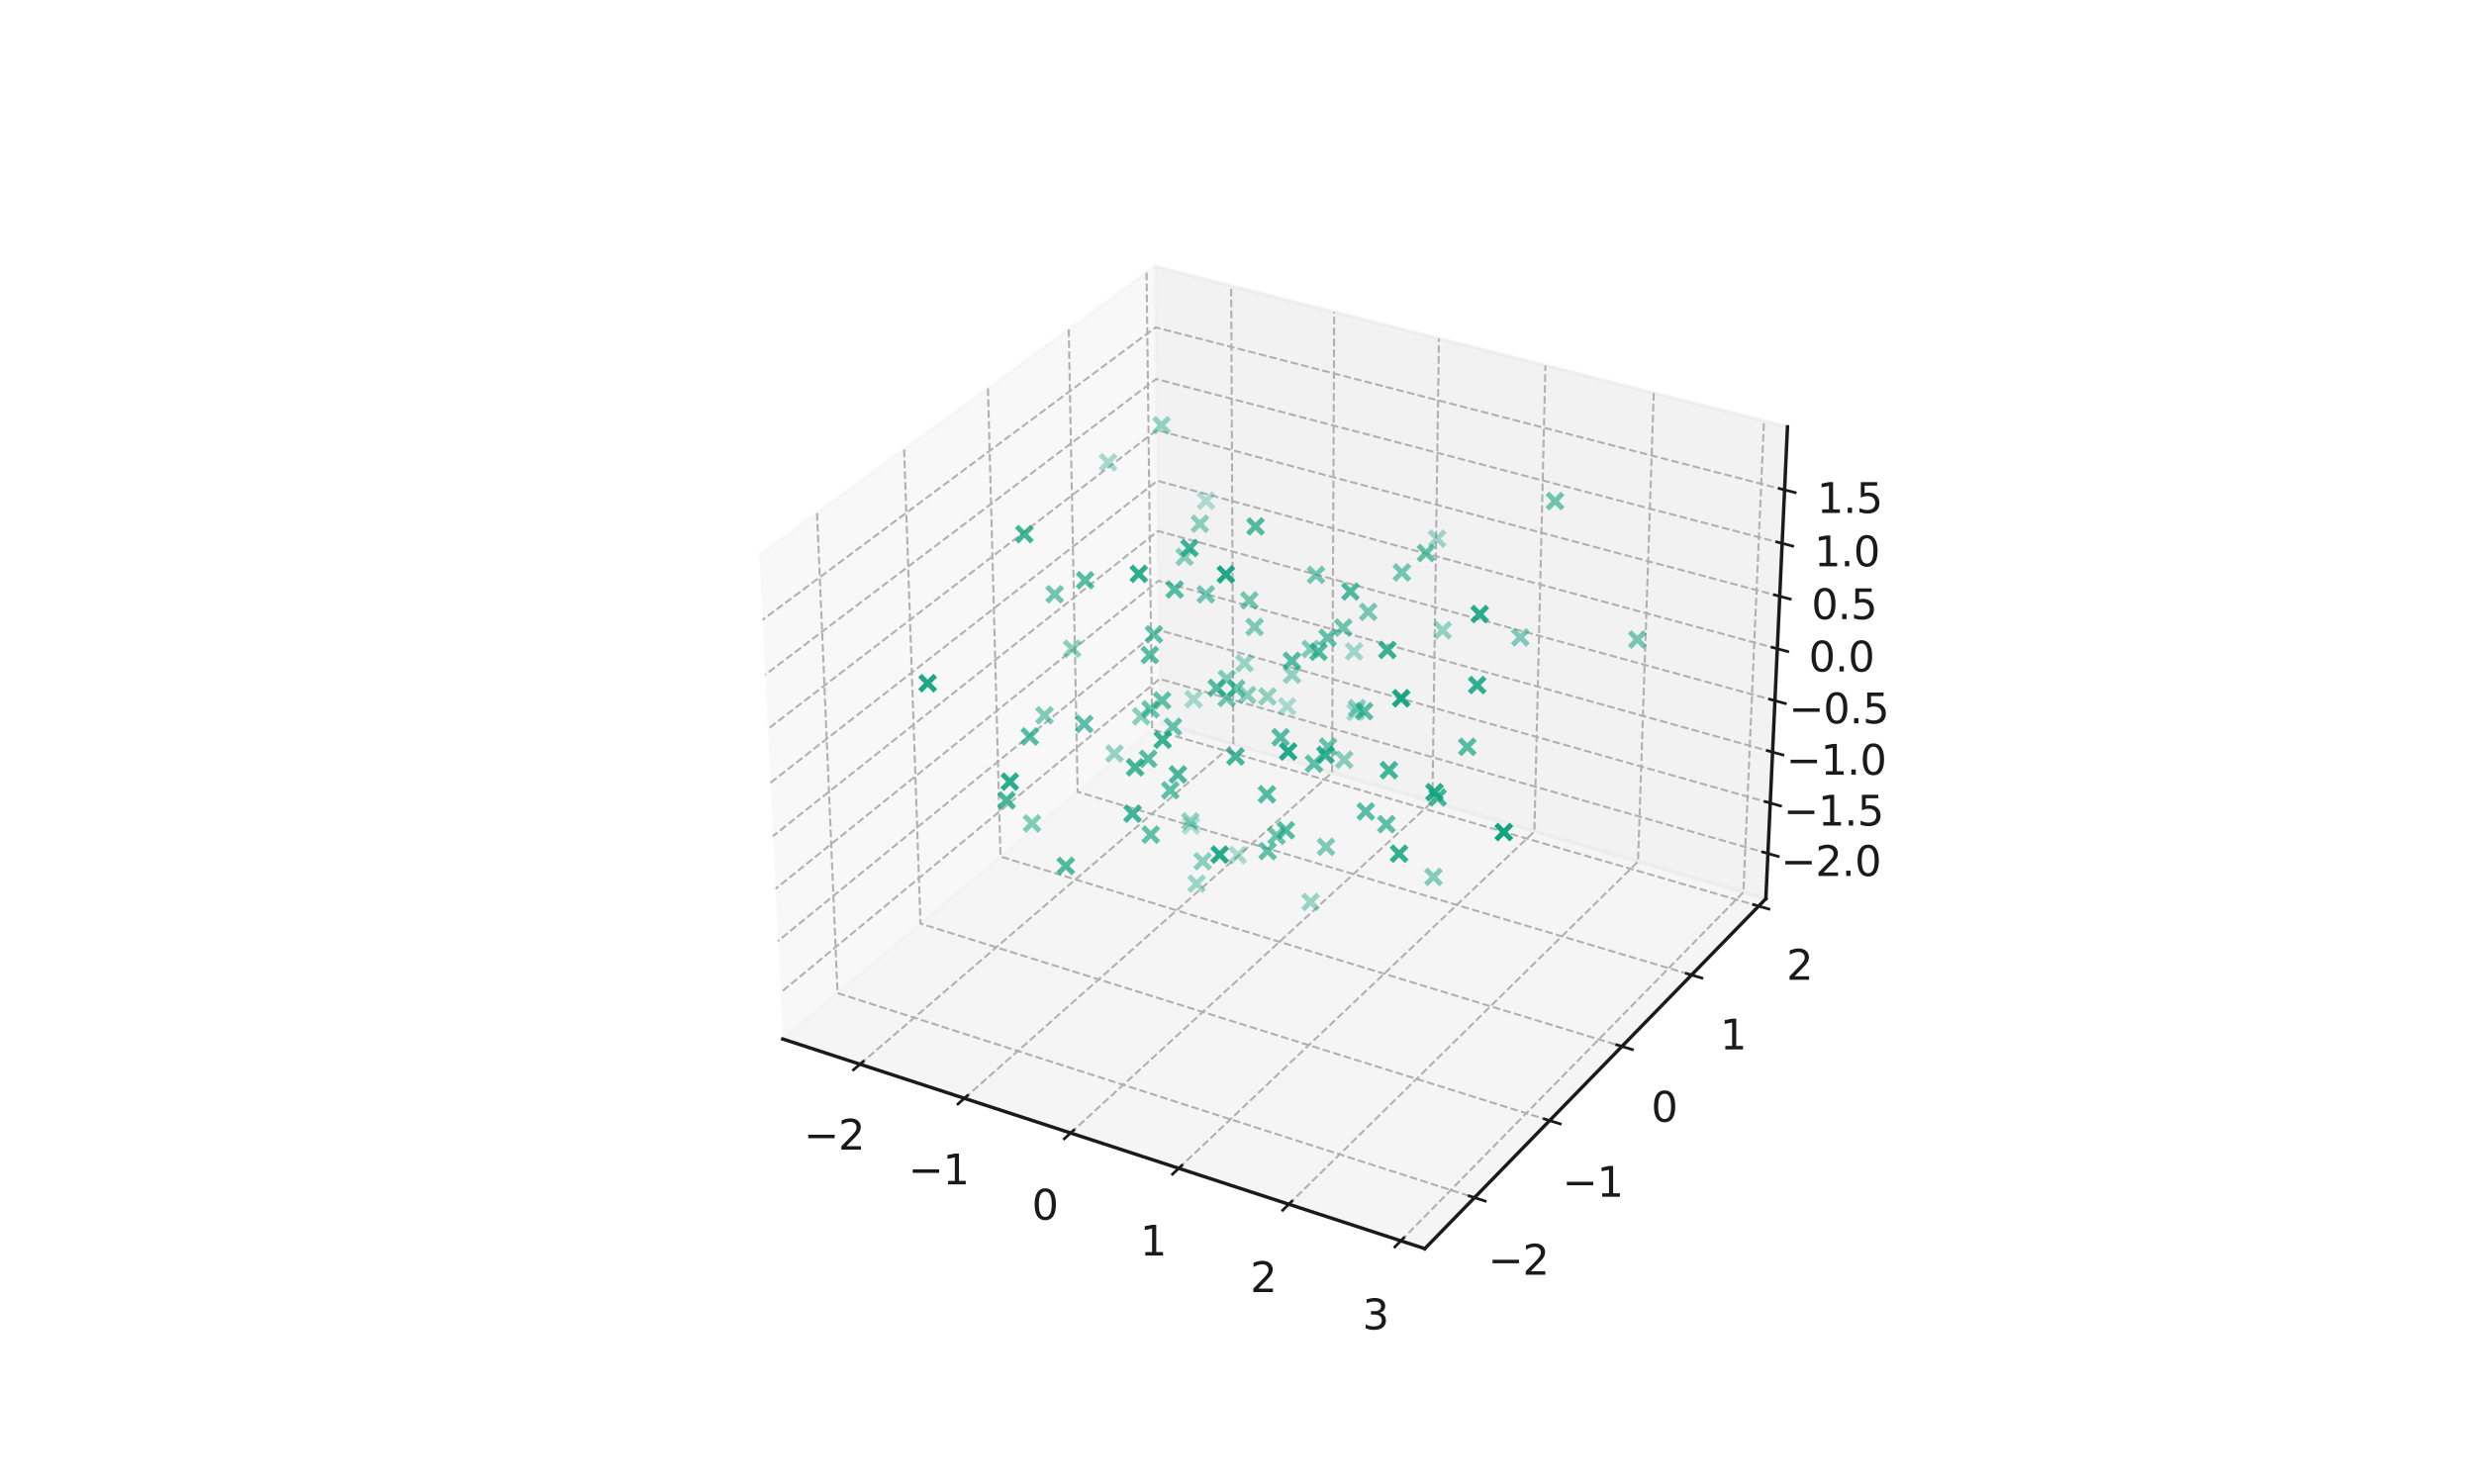 <?xml version="1.0" encoding="utf-8" standalone="no"?>
<!DOCTYPE svg PUBLIC "-//W3C//DTD SVG 1.1//EN"
  "http://www.w3.org/Graphics/SVG/1.1/DTD/svg11.dtd">
<svg height="432pt" version="1.1" viewBox="0 0 720 432" width="720pt" xmlns="http://www.w3.org/2000/svg" xmlns:xlink="http://www.w3.org/1999/xlink">
 <defs>
  <style type="text/css">*{stroke-linecap:butt;stroke-linejoin:round;}</style>
 </defs>
 <g id="figure_1">
  <g id="patch_1">
   <path d="M 0 432 
L 720 432 
L 720 0 
L 0 0 
z
" style="fill:#ffffff;"/>
  </g>
  <g id="patch_2">
   <path d="M 202.68 384.48 
L 535.32 384.48 
L 535.32 51.84 
L 202.68 51.84 
z
" style="fill:#ffffff;"/>
  </g>
  <g id="pane3d_1">
   <g id="patch_3">
    <path d="M 227.797 302.462 
L 337.645 210.384 
L 336.118 77.592 
L 221.013 161.591 
" style="fill:#f2f2f2;opacity:0.5;stroke:#f2f2f2;stroke-linejoin:miter;"/>
   </g>
  </g>
  <g id="pane3d_2">
   <g id="patch_4">
    <path d="M 337.645 210.384 
L 513.913 261.618 
L 520.203 124.253 
L 336.118 77.592 
" style="fill:#e6e6e6;opacity:0.5;stroke:#e6e6e6;stroke-linejoin:miter;"/>
   </g>
  </g>
  <g id="pane3d_3">
   <g id="patch_5">
    <path d="M 227.797 302.462 
L 414.649 363.488 
L 513.913 261.618 
L 337.645 210.384 
" style="fill:#ececec;opacity:0.5;stroke:#ececec;stroke-linejoin:miter;"/>
   </g>
  </g>
  <g id="axis3d_1">
   <g id="line2d_1">
    <path d="M 227.797 302.462 
L 414.649 363.488 
" style="fill:none;stroke:#1a1a1a;stroke-linecap:square;"/>
   </g>
   <g id="Line3DCollection_1">
    <path d="M 250.276 309.804 
L 358.934 216.572 
L 358.31 83.217 
" style="fill:none;stroke:#b0b0b0;stroke-dasharray:2.22,0.96;stroke-dashoffset:0;stroke-width:0.6;"/>
    <path d="M 280.657 319.726 
L 387.669 224.924 
L 388.282 90.814 
" style="fill:none;stroke:#b0b0b0;stroke-dasharray:2.22,0.96;stroke-dashoffset:0;stroke-width:0.6;"/>
    <path d="M 311.574 329.823 
L 416.869 233.412 
L 418.76 98.54 
" style="fill:none;stroke:#b0b0b0;stroke-dasharray:2.22,0.96;stroke-dashoffset:0;stroke-width:0.6;"/>
    <path d="M 343.041 340.101 
L 446.545 242.037 
L 449.756 106.396 
" style="fill:none;stroke:#b0b0b0;stroke-dasharray:2.22,0.96;stroke-dashoffset:0;stroke-width:0.6;"/>
    <path d="M 375.074 350.562 
L 476.71 250.805 
L 481.285 114.388 
" style="fill:none;stroke:#b0b0b0;stroke-dasharray:2.22,0.96;stroke-dashoffset:0;stroke-width:0.6;"/>
    <path d="M 407.688 361.214 
L 507.374 259.718 
L 513.36 122.518 
" style="fill:none;stroke:#b0b0b0;stroke-dasharray:2.22,0.96;stroke-dashoffset:0;stroke-width:0.6;"/>
   </g>
   <g id="xtick_1">
    <g id="line2d_2">
     <path clip-path="url(#p71866a7a34)" d="M 373.495 213.665 
" style="fill:none;stroke:#b0b0b0;stroke-dasharray:2.22,0.96;stroke-dashoffset:0;stroke-opacity:0.7;stroke-width:0.6;"/>
    </g>
    <g id="line2d_3">
     <path d="M 251.223 308.991 
L 248.38 311.431 
" style="fill:none;stroke:#1a1a1a;stroke-linecap:square;stroke-width:0.8;"/>
    </g>
    <g id="text_1">
     <!-- −2 -->
     <g style="fill:#1a1a1a;" transform="translate(233.917 334.682)scale(0.12 -0.12)">
      <defs>
       <path d="M 678 2272 
L 4684 2272 
L 4684 1741 
L 678 1741 
L 678 2272 
z
" id="DejaVuSans-2212" transform="scale(0.016)"/>
       <path d="M 1228 531 
L 3431 531 
L 3431 0 
L 469 0 
L 469 531 
Q 828 903 1448 1529 
Q 2069 2156 2228 2338 
Q 2531 2678 2651 2914 
Q 2772 3150 2772 3378 
Q 2772 3750 2511 3984 
Q 2250 4219 1831 4219 
Q 1534 4219 1204 4116 
Q 875 4013 500 3803 
L 500 4441 
Q 881 4594 1212 4672 
Q 1544 4750 1819 4750 
Q 2544 4750 2975 4387 
Q 3406 4025 3406 3419 
Q 3406 3131 3298 2873 
Q 3191 2616 2906 2266 
Q 2828 2175 2409 1742 
Q 1991 1309 1228 531 
z
" id="DejaVuSans-32" transform="scale(0.016)"/>
      </defs>
      <use xlink:href="#DejaVuSans-2212"/>
      <use x="83.789" xlink:href="#DejaVuSans-32"/>
     </g>
    </g>
   </g>
   <g id="xtick_2">
    <g id="line2d_4">
     <path clip-path="url(#p71866a7a34)" d="M 373.495 213.665 
" style="fill:none;stroke:#b0b0b0;stroke-dasharray:2.22,0.96;stroke-dashoffset:0;stroke-opacity:0.7;stroke-width:0.6;"/>
    </g>
    <g id="line2d_5">
     <path d="M 281.59 318.9 
L 278.787 321.382 
" style="fill:none;stroke:#1a1a1a;stroke-linecap:square;stroke-width:0.8;"/>
    </g>
    <g id="text_2">
     <!-- −1 -->
     <g style="fill:#1a1a1a;" transform="translate(264.323 344.773)scale(0.12 -0.12)">
      <defs>
       <path d="M 794 531 
L 1825 531 
L 1825 4091 
L 703 3866 
L 703 4441 
L 1819 4666 
L 2450 4666 
L 2450 531 
L 3481 531 
L 3481 0 
L 794 0 
L 794 531 
z
" id="DejaVuSans-31" transform="scale(0.016)"/>
      </defs>
      <use xlink:href="#DejaVuSans-2212"/>
      <use x="83.789" xlink:href="#DejaVuSans-31"/>
     </g>
    </g>
   </g>
   <g id="xtick_3">
    <g id="line2d_6">
     <path clip-path="url(#p71866a7a34)" d="M 373.495 213.665 
" style="fill:none;stroke:#b0b0b0;stroke-dasharray:2.22,0.96;stroke-dashoffset:0;stroke-opacity:0.7;stroke-width:0.6;"/>
    </g>
    <g id="line2d_7">
     <path d="M 312.492 328.982 
L 309.733 331.509 
" style="fill:none;stroke:#1a1a1a;stroke-linecap:square;stroke-width:0.8;"/>
    </g>
    <g id="text_3">
     <!-- 0 -->
     <g style="fill:#1a1a1a;" transform="translate(300.295 355.042)scale(0.12 -0.12)">
      <defs>
       <path d="M 2034 4250 
Q 1547 4250 1301 3770 
Q 1056 3291 1056 2328 
Q 1056 1369 1301 889 
Q 1547 409 2034 409 
Q 2525 409 2770 889 
Q 3016 1369 3016 2328 
Q 3016 3291 2770 3770 
Q 2525 4250 2034 4250 
z
M 2034 4750 
Q 2819 4750 3233 4129 
Q 3647 3509 3647 2328 
Q 3647 1150 3233 529 
Q 2819 -91 2034 -91 
Q 1250 -91 836 529 
Q 422 1150 422 2328 
Q 422 3509 836 4129 
Q 1250 4750 2034 4750 
z
" id="DejaVuSans-30" transform="scale(0.016)"/>
      </defs>
      <use xlink:href="#DejaVuSans-30"/>
     </g>
    </g>
   </g>
   <g id="xtick_4">
    <g id="line2d_8">
     <path clip-path="url(#p71866a7a34)" d="M 373.495 213.665 
" style="fill:none;stroke:#b0b0b0;stroke-dasharray:2.22,0.96;stroke-dashoffset:0;stroke-opacity:0.7;stroke-width:0.6;"/>
    </g>
    <g id="line2d_9">
     <path d="M 343.945 339.245 
L 341.23 341.816 
" style="fill:none;stroke:#1a1a1a;stroke-linecap:square;stroke-width:0.8;"/>
    </g>
    <g id="text_4">
     <!-- 1 -->
     <g style="fill:#1a1a1a;" transform="translate(331.792 365.494)scale(0.12 -0.12)">
      <use xlink:href="#DejaVuSans-31"/>
     </g>
    </g>
   </g>
   <g id="xtick_5">
    <g id="line2d_10">
     <path clip-path="url(#p71866a7a34)" d="M 373.495 213.665 
" style="fill:none;stroke:#b0b0b0;stroke-dasharray:2.22,0.96;stroke-dashoffset:0;stroke-opacity:0.7;stroke-width:0.6;"/>
    </g>
    <g id="line2d_11">
     <path d="M 375.962 349.691 
L 373.294 352.309 
" style="fill:none;stroke:#1a1a1a;stroke-linecap:square;stroke-width:0.8;"/>
    </g>
    <g id="text_5">
     <!-- 2 -->
     <g style="fill:#1a1a1a;" transform="translate(363.857 376.135)scale(0.12 -0.12)">
      <use xlink:href="#DejaVuSans-32"/>
     </g>
    </g>
   </g>
   <g id="xtick_6">
    <g id="line2d_12">
     <path clip-path="url(#p71866a7a34)" d="M 373.495 213.665 
" style="fill:none;stroke:#b0b0b0;stroke-dasharray:2.22,0.96;stroke-dashoffset:0;stroke-opacity:0.7;stroke-width:0.6;"/>
    </g>
    <g id="line2d_13">
     <path d="M 408.559 360.327 
L 405.941 362.993 
" style="fill:none;stroke:#1a1a1a;stroke-linecap:square;stroke-width:0.8;"/>
    </g>
    <g id="text_6">
     <!-- 3 -->
     <g style="fill:#1a1a1a;" transform="translate(396.504 386.97)scale(0.12 -0.12)">
      <defs>
       <path d="M 2597 2516 
Q 3050 2419 3304 2112 
Q 3559 1806 3559 1356 
Q 3559 666 3084 287 
Q 2609 -91 1734 -91 
Q 1441 -91 1130 -33 
Q 819 25 488 141 
L 488 750 
Q 750 597 1062 519 
Q 1375 441 1716 441 
Q 2309 441 2620 675 
Q 2931 909 2931 1356 
Q 2931 1769 2642 2001 
Q 2353 2234 1838 2234 
L 1294 2234 
L 1294 2753 
L 1863 2753 
Q 2328 2753 2575 2939 
Q 2822 3125 2822 3475 
Q 2822 3834 2567 4026 
Q 2313 4219 1838 4219 
Q 1578 4219 1281 4162 
Q 984 4106 628 3988 
L 628 4550 
Q 988 4650 1302 4700 
Q 1616 4750 1894 4750 
Q 2613 4750 3031 4423 
Q 3450 4097 3450 3541 
Q 3450 3153 3228 2886 
Q 3006 2619 2597 2516 
z
" id="DejaVuSans-33" transform="scale(0.016)"/>
      </defs>
      <use xlink:href="#DejaVuSans-33"/>
     </g>
    </g>
   </g>
  </g>
  <g id="axis3d_2">
   <g id="line2d_14">
    <path d="M 513.913 261.618 
L 414.649 363.488 
" style="fill:none;stroke:#1a1a1a;stroke-linecap:square;"/>
   </g>
   <g id="Line3DCollection_2">
    <path d="M 237.784 149.352 
L 243.75 289.089 
L 429.12 348.637 
" style="fill:none;stroke:#b0b0b0;stroke-dasharray:2.22,0.96;stroke-dashoffset:0;stroke-width:0.6;"/>
    <path d="M 263.125 130.86 
L 267.889 268.856 
L 450.98 326.204 
" style="fill:none;stroke:#b0b0b0;stroke-dasharray:2.22,0.96;stroke-dashoffset:0;stroke-width:0.6;"/>
    <path d="M 287.521 113.057 
L 291.166 249.344 
L 472.019 304.612 
" style="fill:none;stroke:#b0b0b0;stroke-dasharray:2.22,0.96;stroke-dashoffset:0;stroke-width:0.6;"/>
    <path d="M 311.024 95.905 
L 313.626 230.517 
L 492.283 283.816 
" style="fill:none;stroke:#b0b0b0;stroke-dasharray:2.22,0.96;stroke-dashoffset:0;stroke-width:0.6;"/>
    <path d="M 333.683 79.369 
L 335.313 212.339 
L 511.815 263.772 
" style="fill:none;stroke:#b0b0b0;stroke-dasharray:2.22,0.96;stroke-dashoffset:0;stroke-width:0.6;"/>
   </g>
   <g id="xtick_7">
    <g id="line2d_15">
     <path clip-path="url(#p71866a7a34)" d="M 373.495 213.665 
" style="fill:none;stroke:#b0b0b0;stroke-dasharray:2.22,0.96;stroke-dashoffset:0;stroke-opacity:0.7;stroke-width:0.6;"/>
    </g>
    <g id="line2d_16">
     <path d="M 427.558 348.135 
L 432.247 349.642 
" style="fill:none;stroke:#1a1a1a;stroke-linecap:square;stroke-width:0.8;"/>
    </g>
    <g id="text_7">
     <!-- −2 -->
     <g style="fill:#1a1a1a;" transform="translate(433.072 371.084)scale(0.12 -0.12)">
      <use xlink:href="#DejaVuSans-2212"/>
      <use x="83.789" xlink:href="#DejaVuSans-32"/>
     </g>
    </g>
   </g>
   <g id="xtick_8">
    <g id="line2d_17">
     <path clip-path="url(#p71866a7a34)" d="M 373.495 213.665 
" style="fill:none;stroke:#b0b0b0;stroke-dasharray:2.22,0.96;stroke-dashoffset:0;stroke-opacity:0.7;stroke-width:0.6;"/>
    </g>
    <g id="line2d_18">
     <path d="M 449.439 325.721 
L 454.065 327.17 
" style="fill:none;stroke:#1a1a1a;stroke-linecap:square;stroke-width:0.8;"/>
    </g>
    <g id="text_8">
     <!-- −1 -->
     <g style="fill:#1a1a1a;" transform="translate(454.697 348.385)scale(0.12 -0.12)">
      <use xlink:href="#DejaVuSans-2212"/>
      <use x="83.789" xlink:href="#DejaVuSans-31"/>
     </g>
    </g>
   </g>
   <g id="xtick_9">
    <g id="line2d_19">
     <path clip-path="url(#p71866a7a34)" d="M 373.495 213.665 
" style="fill:none;stroke:#b0b0b0;stroke-dasharray:2.22,0.96;stroke-dashoffset:0;stroke-opacity:0.7;stroke-width:0.6;"/>
    </g>
    <g id="line2d_20">
     <path d="M 470.498 304.147 
L 475.064 305.543 
" style="fill:none;stroke:#1a1a1a;stroke-linecap:square;stroke-width:0.8;"/>
    </g>
    <g id="text_9">
     <!-- 0 -->
     <g style="fill:#1a1a1a;" transform="translate(480.538 326.539)scale(0.12 -0.12)">
      <use xlink:href="#DejaVuSans-30"/>
     </g>
    </g>
   </g>
   <g id="xtick_10">
    <g id="line2d_21">
     <path clip-path="url(#p71866a7a34)" d="M 373.495 213.665 
" style="fill:none;stroke:#b0b0b0;stroke-dasharray:2.22,0.96;stroke-dashoffset:0;stroke-opacity:0.7;stroke-width:0.6;"/>
    </g>
    <g id="line2d_22">
     <path d="M 490.782 283.368 
L 495.289 284.712 
" style="fill:none;stroke:#1a1a1a;stroke-linecap:square;stroke-width:0.8;"/>
    </g>
    <g id="text_10">
     <!-- 1 -->
     <g style="fill:#1a1a1a;" transform="translate(500.584 305.497)scale(0.12 -0.12)">
      <use xlink:href="#DejaVuSans-31"/>
     </g>
    </g>
   </g>
   <g id="xtick_11">
    <g id="line2d_23">
     <path clip-path="url(#p71866a7a34)" d="M 373.495 213.665 
" style="fill:none;stroke:#b0b0b0;stroke-dasharray:2.22,0.96;stroke-dashoffset:0;stroke-opacity:0.7;stroke-width:0.6;"/>
    </g>
    <g id="line2d_24">
     <path d="M 510.333 263.34 
L 514.781 264.636 
" style="fill:none;stroke:#1a1a1a;stroke-linecap:square;stroke-width:0.8;"/>
    </g>
    <g id="text_11">
     <!-- 2 -->
     <g style="fill:#1a1a1a;" transform="translate(519.905 285.217)scale(0.12 -0.12)">
      <use xlink:href="#DejaVuSans-32"/>
     </g>
    </g>
   </g>
  </g>
  <g id="axis3d_3">
   <g id="line2d_25">
    <path d="M 513.913 261.618 
L 520.203 124.253 
" style="fill:none;stroke:#1a1a1a;stroke-linecap:square;"/>
   </g>
   <g id="Line3DCollection_3">
    <path d="M 514.516 248.456 
L 337.499 197.636 
L 227.148 288.984 
" style="fill:none;stroke:#b0b0b0;stroke-dasharray:2.22,0.96;stroke-dashoffset:0;stroke-width:0.6;"/>
    <path d="M 515.188 233.767 
L 337.335 183.415 
L 226.423 273.938 
" style="fill:none;stroke:#b0b0b0;stroke-dasharray:2.22,0.96;stroke-dashoffset:0;stroke-width:0.6;"/>
    <path d="M 515.868 218.937 
L 337.17 169.064 
L 225.691 258.742 
" style="fill:none;stroke:#b0b0b0;stroke-dasharray:2.22,0.96;stroke-dashoffset:0;stroke-width:0.6;"/>
    <path d="M 516.553 203.964 
L 337.004 154.581 
L 224.952 243.394 
" style="fill:none;stroke:#b0b0b0;stroke-dasharray:2.22,0.96;stroke-dashoffset:0;stroke-width:0.6;"/>
    <path d="M 517.245 188.846 
L 336.835 139.966 
L 224.206 227.892 
" style="fill:none;stroke:#b0b0b0;stroke-dasharray:2.22,0.96;stroke-dashoffset:0;stroke-width:0.6;"/>
    <path d="M 517.944 173.582 
L 336.666 125.214 
L 223.452 212.233 
" style="fill:none;stroke:#b0b0b0;stroke-dasharray:2.22,0.96;stroke-dashoffset:0;stroke-width:0.6;"/>
    <path d="M 518.65 158.168 
L 336.495 110.326 
L 222.69 196.416 
" style="fill:none;stroke:#b0b0b0;stroke-dasharray:2.22,0.96;stroke-dashoffset:0;stroke-width:0.6;"/>
    <path d="M 519.363 142.603 
L 336.322 95.299 
L 221.92 180.437 
" style="fill:none;stroke:#b0b0b0;stroke-dasharray:2.22,0.96;stroke-dashoffset:0;stroke-width:0.6;"/>
   </g>
   <g id="xtick_12">
    <g id="line2d_26">
     <path clip-path="url(#p71866a7a34)" d="M 373.495 213.665 
" style="fill:none;stroke:#b0b0b0;stroke-dasharray:2.22,0.96;stroke-dashoffset:0;stroke-opacity:0.7;stroke-width:0.6;"/>
    </g>
    <g id="line2d_27">
     <path d="M 513.03 248.029 
L 517.491 249.31 
" style="fill:none;stroke:#1a1a1a;stroke-linecap:square;stroke-width:0.8;"/>
    </g>
    <g id="text_12">
     <!-- −2.0 -->
     <g style="fill:#1a1a1a;" transform="translate(518.282 254.988)scale(0.12 -0.12)">
      <defs>
       <path d="M 684 794 
L 1344 794 
L 1344 0 
L 684 0 
L 684 794 
z
" id="DejaVuSans-2e" transform="scale(0.016)"/>
      </defs>
      <use xlink:href="#DejaVuSans-2212"/>
      <use x="83.789" xlink:href="#DejaVuSans-32"/>
      <use x="147.412" xlink:href="#DejaVuSans-2e"/>
      <use x="179.199" xlink:href="#DejaVuSans-30"/>
     </g>
    </g>
   </g>
   <g id="xtick_13">
    <g id="line2d_28">
     <path clip-path="url(#p71866a7a34)" d="M 373.495 213.665 
" style="fill:none;stroke:#b0b0b0;stroke-dasharray:2.22,0.96;stroke-dashoffset:0;stroke-opacity:0.7;stroke-width:0.6;"/>
    </g>
    <g id="line2d_29">
     <path d="M 513.695 233.344 
L 518.179 234.613 
" style="fill:none;stroke:#1a1a1a;stroke-linecap:square;stroke-width:0.8;"/>
    </g>
    <g id="text_13">
     <!-- −1.5 -->
     <g style="fill:#1a1a1a;" transform="translate(519.041 240.322)scale(0.12 -0.12)">
      <defs>
       <path d="M 691 4666 
L 3169 4666 
L 3169 4134 
L 1269 4134 
L 1269 2991 
Q 1406 3038 1543 3061 
Q 1681 3084 1819 3084 
Q 2600 3084 3056 2656 
Q 3513 2228 3513 1497 
Q 3513 744 3044 326 
Q 2575 -91 1722 -91 
Q 1428 -91 1123 -41 
Q 819 9 494 109 
L 494 744 
Q 775 591 1075 516 
Q 1375 441 1709 441 
Q 2250 441 2565 725 
Q 2881 1009 2881 1497 
Q 2881 1984 2565 2268 
Q 2250 2553 1709 2553 
Q 1456 2553 1204 2497 
Q 953 2441 691 2322 
L 691 4666 
z
" id="DejaVuSans-35" transform="scale(0.016)"/>
      </defs>
      <use xlink:href="#DejaVuSans-2212"/>
      <use x="83.789" xlink:href="#DejaVuSans-31"/>
      <use x="147.412" xlink:href="#DejaVuSans-2e"/>
      <use x="179.199" xlink:href="#DejaVuSans-35"/>
     </g>
    </g>
   </g>
   <g id="xtick_14">
    <g id="line2d_30">
     <path clip-path="url(#p71866a7a34)" d="M 373.495 213.665 
" style="fill:none;stroke:#b0b0b0;stroke-dasharray:2.22,0.96;stroke-dashoffset:0;stroke-opacity:0.7;stroke-width:0.6;"/>
    </g>
    <g id="line2d_31">
     <path d="M 514.367 218.518 
L 518.873 219.776 
" style="fill:none;stroke:#1a1a1a;stroke-linecap:square;stroke-width:0.8;"/>
    </g>
    <g id="text_14">
     <!-- −1.0 -->
     <g style="fill:#1a1a1a;" transform="translate(519.806 225.516)scale(0.12 -0.12)">
      <use xlink:href="#DejaVuSans-2212"/>
      <use x="83.789" xlink:href="#DejaVuSans-31"/>
      <use x="147.412" xlink:href="#DejaVuSans-2e"/>
      <use x="179.199" xlink:href="#DejaVuSans-30"/>
     </g>
    </g>
   </g>
   <g id="xtick_15">
    <g id="line2d_32">
     <path clip-path="url(#p71866a7a34)" d="M 373.495 213.665 
" style="fill:none;stroke:#b0b0b0;stroke-dasharray:2.22,0.96;stroke-dashoffset:0;stroke-opacity:0.7;stroke-width:0.6;"/>
    </g>
    <g id="line2d_33">
     <path d="M 515.045 203.549 
L 519.573 204.795 
" style="fill:none;stroke:#1a1a1a;stroke-linecap:square;stroke-width:0.8;"/>
    </g>
    <g id="text_15">
     <!-- −0.5 -->
     <g style="fill:#1a1a1a;" transform="translate(520.579 210.568)scale(0.12 -0.12)">
      <use xlink:href="#DejaVuSans-2212"/>
      <use x="83.789" xlink:href="#DejaVuSans-30"/>
      <use x="147.412" xlink:href="#DejaVuSans-2e"/>
      <use x="179.199" xlink:href="#DejaVuSans-35"/>
     </g>
    </g>
   </g>
   <g id="xtick_16">
    <g id="line2d_34">
     <path clip-path="url(#p71866a7a34)" d="M 373.495 213.665 
" style="fill:none;stroke:#b0b0b0;stroke-dasharray:2.22,0.96;stroke-dashoffset:0;stroke-opacity:0.7;stroke-width:0.6;"/>
    </g>
    <g id="line2d_35">
     <path d="M 515.73 188.436 
L 520.281 189.669 
" style="fill:none;stroke:#1a1a1a;stroke-linecap:square;stroke-width:0.8;"/>
    </g>
    <g id="text_16">
     <!-- 0.0 -->
     <g style="fill:#1a1a1a;" transform="translate(526.387 195.475)scale(0.12 -0.12)">
      <use xlink:href="#DejaVuSans-30"/>
      <use x="63.623" xlink:href="#DejaVuSans-2e"/>
      <use x="95.41" xlink:href="#DejaVuSans-30"/>
     </g>
    </g>
   </g>
   <g id="xtick_17">
    <g id="line2d_36">
     <path clip-path="url(#p71866a7a34)" d="M 373.495 213.665 
" style="fill:none;stroke:#b0b0b0;stroke-dasharray:2.22,0.96;stroke-dashoffset:0;stroke-opacity:0.7;stroke-width:0.6;"/>
    </g>
    <g id="line2d_37">
     <path d="M 516.421 173.175 
L 520.995 174.396 
" style="fill:none;stroke:#1a1a1a;stroke-linecap:square;stroke-width:0.8;"/>
    </g>
    <g id="text_17">
     <!-- 0.5 -->
     <g style="fill:#1a1a1a;" transform="translate(527.175 180.236)scale(0.12 -0.12)">
      <use xlink:href="#DejaVuSans-30"/>
      <use x="63.623" xlink:href="#DejaVuSans-2e"/>
      <use x="95.41" xlink:href="#DejaVuSans-35"/>
     </g>
    </g>
   </g>
   <g id="xtick_18">
    <g id="line2d_38">
     <path clip-path="url(#p71866a7a34)" d="M 373.495 213.665 
" style="fill:none;stroke:#b0b0b0;stroke-dasharray:2.22,0.96;stroke-dashoffset:0;stroke-opacity:0.7;stroke-width:0.6;"/>
    </g>
    <g id="line2d_39">
     <path d="M 517.119 157.766 
L 521.716 158.973 
" style="fill:none;stroke:#1a1a1a;stroke-linecap:square;stroke-width:0.8;"/>
    </g>
    <g id="text_18">
     <!-- 1.0 -->
     <g style="fill:#1a1a1a;" transform="translate(527.971 164.848)scale(0.12 -0.12)">
      <use xlink:href="#DejaVuSans-31"/>
      <use x="63.623" xlink:href="#DejaVuSans-2e"/>
      <use x="95.41" xlink:href="#DejaVuSans-30"/>
     </g>
    </g>
   </g>
   <g id="xtick_19">
    <g id="line2d_40">
     <path clip-path="url(#p71866a7a34)" d="M 373.495 213.665 
" style="fill:none;stroke:#b0b0b0;stroke-dasharray:2.22,0.96;stroke-dashoffset:0;stroke-opacity:0.7;stroke-width:0.6;"/>
    </g>
    <g id="line2d_41">
     <path d="M 517.824 142.205 
L 522.445 143.399 
" style="fill:none;stroke:#1a1a1a;stroke-linecap:square;stroke-width:0.8;"/>
    </g>
    <g id="text_19">
     <!-- 1.5 -->
     <g style="fill:#1a1a1a;" transform="translate(528.774 149.31)scale(0.12 -0.12)">
      <use xlink:href="#DejaVuSans-31"/>
      <use x="63.623" xlink:href="#DejaVuSans-2e"/>
      <use x="95.41" xlink:href="#DejaVuSans-35"/>
     </g>
    </g>
   </g>
  </g>
  <g id="axes_1">
   <g id="Path3DCollection_1">
    <path clip-path="url(#p71866a7a34)" d="M 344.404 242.594 
L 348.876 238.122 
M 344.404 238.122 
L 348.876 242.594 
" style="fill:#10a37f;fill-opacity:0.3;stroke:#10a37f;stroke-opacity:0.3;stroke-width:1.5;"/>
    <path clip-path="url(#p71866a7a34)" d="M 348.737 147.988 
L 353.209 143.516 
M 348.737 143.516 
L 353.209 147.988 
" style="fill:#10a37f;fill-opacity:0.303;stroke:#10a37f;stroke-opacity:0.303;stroke-width:1.5;"/>
    <path clip-path="url(#p71866a7a34)" d="M 372.342 207.871 
L 376.814 203.399 
M 372.342 203.399 
L 376.814 207.871 
" style="fill:#10a37f;fill-opacity:0.324;stroke:#10a37f;stroke-opacity:0.324;stroke-width:1.5;"/>
    <path clip-path="url(#p71866a7a34)" d="M 357.991 251.175 
L 362.463 246.702 
M 357.991 246.702 
L 362.463 251.175 
" style="fill:#10a37f;fill-opacity:0.338;stroke:#10a37f;stroke-opacity:0.338;stroke-width:1.5;"/>
    <path clip-path="url(#p71866a7a34)" d="M 392.226 209.493 
L 396.698 205.021 
M 392.226 205.021 
L 396.698 209.493 
" style="fill:#10a37f;fill-opacity:0.349;stroke:#10a37f;stroke-opacity:0.349;stroke-width:1.5;"/>
    <path clip-path="url(#p71866a7a34)" d="M 345.143 205.775 
L 349.615 201.303 
M 345.143 201.303 
L 349.615 205.775 
" style="fill:#10a37f;fill-opacity:0.359;stroke:#10a37f;stroke-opacity:0.359;stroke-width:1.5;"/>
    <path clip-path="url(#p71866a7a34)" d="M 320.251 136.831 
L 324.723 132.359 
M 320.251 132.359 
L 324.723 136.831 
" style="fill:#10a37f;fill-opacity:0.359;stroke:#10a37f;stroke-opacity:0.359;stroke-width:1.5;"/>
    <path clip-path="url(#p71866a7a34)" d="M 391.831 191.87 
L 396.304 187.398 
M 391.831 187.398 
L 396.304 191.87 
" style="fill:#10a37f;fill-opacity:0.369;stroke:#10a37f;stroke-opacity:0.369;stroke-width:1.5;"/>
    <path clip-path="url(#p71866a7a34)" d="M 415.998 159.043 
L 420.47 154.571 
M 415.998 154.571 
L 420.47 159.043 
" style="fill:#10a37f;fill-opacity:0.372;stroke:#10a37f;stroke-opacity:0.372;stroke-width:1.5;"/>
    <path clip-path="url(#p71866a7a34)" d="M 346.011 259.466 
L 350.483 254.994 
M 346.011 254.994 
L 350.483 259.466 
" style="fill:#10a37f;fill-opacity:0.398;stroke:#10a37f;stroke-opacity:0.398;stroke-width:1.5;"/>
    <path clip-path="url(#p71866a7a34)" d="M 379.179 264.807 
L 383.651 260.335 
M 379.179 260.335 
L 383.651 264.807 
" style="fill:#10a37f;fill-opacity:0.401;stroke:#10a37f;stroke-opacity:0.401;stroke-width:1.5;"/>
    <path clip-path="url(#p71866a7a34)" d="M 359.947 195.306 
L 364.419 190.834 
M 359.947 190.834 
L 364.419 195.306 
" style="fill:#10a37f;fill-opacity:0.402;stroke:#10a37f;stroke-opacity:0.402;stroke-width:1.5;"/>
    <path clip-path="url(#p71866a7a34)" d="M 322.117 221.592 
L 326.589 217.12 
M 322.117 217.12 
L 326.589 221.592 
" style="fill:#10a37f;fill-opacity:0.426;stroke:#10a37f;stroke-opacity:0.426;stroke-width:1.5;"/>
    <path clip-path="url(#p71866a7a34)" d="M 417.617 185.727 
L 422.089 181.254 
M 417.617 181.254 
L 422.089 185.727 
" style="fill:#10a37f;fill-opacity:0.428;stroke:#10a37f;stroke-opacity:0.428;stroke-width:1.5;"/>
    <path clip-path="url(#p71866a7a34)" d="M 335.782 126.023 
L 340.254 121.551 
M 335.782 121.551 
L 340.254 126.023 
" style="fill:#10a37f;fill-opacity:0.429;stroke:#10a37f;stroke-opacity:0.429;stroke-width:1.5;"/>
    <path clip-path="url(#p71866a7a34)" d="M 344.18 241.329 
L 348.652 236.856 
M 344.18 236.856 
L 348.652 241.329 
" style="fill:#10a37f;fill-opacity:0.431;stroke:#10a37f;stroke-opacity:0.431;stroke-width:1.5;"/>
    <path clip-path="url(#p71866a7a34)" d="M 373.79 198.651 
L 378.263 194.179 
M 373.79 194.179 
L 378.263 198.651 
" style="fill:#10a37f;fill-opacity:0.437;stroke:#10a37f;stroke-opacity:0.437;stroke-width:1.5;"/>
    <path clip-path="url(#p71866a7a34)" d="M 366.618 204.977 
L 371.09 200.505 
M 366.618 200.505 
L 371.09 204.977 
" style="fill:#10a37f;fill-opacity:0.444;stroke:#10a37f;stroke-opacity:0.444;stroke-width:1.5;"/>
    <path clip-path="url(#p71866a7a34)" d="M 346.952 154.701 
L 351.424 150.228 
M 346.952 150.228 
L 351.424 154.701 
" style="fill:#10a37f;fill-opacity:0.458;stroke:#10a37f;stroke-opacity:0.458;stroke-width:1.5;"/>
    <path clip-path="url(#p71866a7a34)" d="M 309.791 191.079 
L 314.263 186.607 
M 309.791 186.607 
L 314.263 191.079 
" style="fill:#10a37f;fill-opacity:0.461;stroke:#10a37f;stroke-opacity:0.461;stroke-width:1.5;"/>
    <path clip-path="url(#p71866a7a34)" d="M 360.724 204.553 
L 365.197 200.081 
M 360.724 200.081 
L 365.197 204.553 
" style="fill:#10a37f;fill-opacity:0.465;stroke:#10a37f;stroke-opacity:0.465;stroke-width:1.5;"/>
    <path clip-path="url(#p71866a7a34)" d="M 347.771 252.951 
L 352.243 248.479 
M 347.771 248.479 
L 352.243 252.951 
" style="fill:#10a37f;fill-opacity:0.465;stroke:#10a37f;stroke-opacity:0.465;stroke-width:1.5;"/>
    <path clip-path="url(#p71866a7a34)" d="M 342.497 164.338 
L 346.969 159.866 
M 342.497 159.866 
L 346.969 164.338 
" style="fill:#10a37f;fill-opacity:0.469;stroke:#10a37f;stroke-opacity:0.469;stroke-width:1.5;"/>
    <path clip-path="url(#p71866a7a34)" d="M 388.978 223.4 
L 393.45 218.927 
M 388.978 218.927 
L 393.45 223.4 
" style="fill:#10a37f;fill-opacity:0.469;stroke:#10a37f;stroke-opacity:0.469;stroke-width:1.5;"/>
    <path clip-path="url(#p71866a7a34)" d="M 392.667 208.39 
L 397.139 203.918 
M 392.667 203.918 
L 397.139 208.39 
" style="fill:#10a37f;fill-opacity:0.472;stroke:#10a37f;stroke-opacity:0.472;stroke-width:1.5;"/>
    <path clip-path="url(#p71866a7a34)" d="M 329.866 210.763 
L 334.338 206.29 
M 329.866 206.29 
L 334.338 210.763 
" style="fill:#10a37f;fill-opacity:0.473;stroke:#10a37f;stroke-opacity:0.473;stroke-width:1.5;"/>
    <path clip-path="url(#p71866a7a34)" d="M 354.816 199.83 
L 359.288 195.358 
M 354.816 195.358 
L 359.288 199.83 
" style="fill:#10a37f;fill-opacity:0.488;stroke:#10a37f;stroke-opacity:0.488;stroke-width:1.5;"/>
    <path clip-path="url(#p71866a7a34)" d="M 414.93 257.495 
L 419.402 253.023 
M 414.93 253.023 
L 419.402 257.495 
" style="fill:#10a37f;fill-opacity:0.497;stroke:#10a37f;stroke-opacity:0.497;stroke-width:1.5;"/>
    <path clip-path="url(#p71866a7a34)" d="M 379.199 191.154 
L 383.671 186.682 
M 379.199 186.682 
L 383.671 191.154 
" style="fill:#10a37f;fill-opacity:0.509;stroke:#10a37f;stroke-opacity:0.509;stroke-width:1.5;"/>
    <path clip-path="url(#p71866a7a34)" d="M 440.21 187.771 
L 444.682 183.299 
M 440.21 183.299 
L 444.682 187.771 
" style="fill:#10a37f;fill-opacity:0.512;stroke:#10a37f;stroke-opacity:0.512;stroke-width:1.5;"/>
    <path clip-path="url(#p71866a7a34)" d="M 383.649 248.753 
L 388.121 244.281 
M 383.649 244.281 
L 388.121 248.753 
" style="fill:#10a37f;fill-opacity:0.517;stroke:#10a37f;stroke-opacity:0.517;stroke-width:1.5;"/>
    <path clip-path="url(#p71866a7a34)" d="M 362.887 184.738 
L 367.359 180.266 
M 362.887 180.266 
L 367.359 184.738 
" style="fill:#10a37f;fill-opacity:0.521;stroke:#10a37f;stroke-opacity:0.521;stroke-width:1.5;"/>
    <path clip-path="url(#p71866a7a34)" d="M 298.101 241.937 
L 302.573 237.464 
M 298.101 237.464 
L 302.573 241.937 
" style="fill:#10a37f;fill-opacity:0.521;stroke:#10a37f;stroke-opacity:0.521;stroke-width:1.5;"/>
    <path clip-path="url(#p71866a7a34)" d="M 301.745 210.466 
L 306.218 205.994 
M 301.745 205.994 
L 306.218 210.466 
" style="fill:#10a37f;fill-opacity:0.524;stroke:#10a37f;stroke-opacity:0.524;stroke-width:1.5;"/>
    <path clip-path="url(#p71866a7a34)" d="M 395.954 180.357 
L 400.427 175.885 
M 395.954 175.885 
L 400.427 180.357 
" style="fill:#10a37f;fill-opacity:0.537;stroke:#10a37f;stroke-opacity:0.537;stroke-width:1.5;"/>
    <path clip-path="url(#p71866a7a34)" d="M 474.266 188.397 
L 478.738 183.925 
M 474.266 183.925 
L 478.738 188.397 
" style="fill:#10a37f;fill-opacity:0.552;stroke:#10a37f;stroke-opacity:0.552;stroke-width:1.5;"/>
    <path clip-path="url(#p71866a7a34)" d="M 380.749 169.592 
L 385.221 165.12 
M 380.749 165.12 
L 385.221 169.592 
" style="fill:#10a37f;fill-opacity:0.554;stroke:#10a37f;stroke-opacity:0.554;stroke-width:1.5;"/>
    <path clip-path="url(#p71866a7a34)" d="M 361.358 177.023 
L 365.83 172.551 
M 361.358 172.551 
L 365.83 177.023 
" style="fill:#10a37f;fill-opacity:0.562;stroke:#10a37f;stroke-opacity:0.562;stroke-width:1.5;"/>
    <path clip-path="url(#p71866a7a34)" d="M 405.749 168.874 
L 410.221 164.401 
M 405.749 164.401 
L 410.221 168.874 
" style="fill:#10a37f;fill-opacity:0.563;stroke:#10a37f;stroke-opacity:0.563;stroke-width:1.5;"/>
    <path clip-path="url(#p71866a7a34)" d="M 354.759 205.428 
L 359.231 200.956 
M 354.759 200.956 
L 359.231 205.428 
" style="fill:#10a37f;fill-opacity:0.569;stroke:#10a37f;stroke-opacity:0.569;stroke-width:1.5;"/>
    <path clip-path="url(#p71866a7a34)" d="M 348.681 175.253 
L 353.153 170.78 
M 348.681 170.78 
L 353.153 175.253 
" style="fill:#10a37f;fill-opacity:0.573;stroke:#10a37f;stroke-opacity:0.573;stroke-width:1.5;"/>
    <path clip-path="url(#p71866a7a34)" d="M 304.7 175.228 
L 309.172 170.756 
M 304.7 170.756 
L 309.172 175.228 
" style="fill:#10a37f;fill-opacity:0.58;stroke:#10a37f;stroke-opacity:0.58;stroke-width:1.5;"/>
    <path clip-path="url(#p71866a7a34)" d="M 388.669 184.938 
L 393.142 180.466 
M 388.669 180.466 
L 393.142 184.938 
" style="fill:#10a37f;fill-opacity:0.59;stroke:#10a37f;stroke-opacity:0.59;stroke-width:1.5;"/>
    <path clip-path="url(#p71866a7a34)" d="M 450.326 148.099 
L 454.798 143.627 
M 450.326 143.627 
L 454.798 148.099 
" style="fill:#10a37f;fill-opacity:0.593;stroke:#10a37f;stroke-opacity:0.593;stroke-width:1.5;"/>
    <path clip-path="url(#p71866a7a34)" d="M 369.253 245.527 
L 373.725 241.055 
M 369.253 241.055 
L 373.725 245.527 
" style="fill:#10a37f;fill-opacity:0.609;stroke:#10a37f;stroke-opacity:0.609;stroke-width:1.5;"/>
    <path clip-path="url(#p71866a7a34)" d="M 357.524 202.66 
L 361.996 198.188 
M 357.524 198.188 
L 361.996 202.66 
" style="fill:#10a37f;fill-opacity:0.609;stroke:#10a37f;stroke-opacity:0.609;stroke-width:1.5;"/>
    <path clip-path="url(#p71866a7a34)" d="M 384.245 219.58 
L 388.717 215.108 
M 384.245 215.108 
L 388.717 219.58 
" style="fill:#10a37f;fill-opacity:0.613;stroke:#10a37f;stroke-opacity:0.613;stroke-width:1.5;"/>
    <path clip-path="url(#p71866a7a34)" d="M 339.126 213.798 
L 343.598 209.326 
M 339.126 209.326 
L 343.598 213.798 
" style="fill:#10a37f;fill-opacity:0.615;stroke:#10a37f;stroke-opacity:0.615;stroke-width:1.5;"/>
    <path clip-path="url(#p71866a7a34)" d="M 332.602 208.718 
L 337.074 204.246 
M 332.602 204.246 
L 337.074 208.718 
" style="fill:#10a37f;fill-opacity:0.619;stroke:#10a37f;stroke-opacity:0.619;stroke-width:1.5;"/>
    <path clip-path="url(#p71866a7a34)" d="M 366.655 249.99 
L 371.127 245.518 
M 366.655 245.518 
L 371.127 249.99 
" style="fill:#10a37f;fill-opacity:0.634;stroke:#10a37f;stroke-opacity:0.634;stroke-width:1.5;"/>
    <path clip-path="url(#p71866a7a34)" d="M 412.758 163.236 
L 417.23 158.764 
M 412.758 158.764 
L 417.23 163.236 
" style="fill:#10a37f;fill-opacity:0.636;stroke:#10a37f;stroke-opacity:0.636;stroke-width:1.5;"/>
    <path clip-path="url(#p71866a7a34)" d="M 335.968 206.155 
L 340.44 201.683 
M 335.968 201.683 
L 340.44 206.155 
" style="fill:#10a37f;fill-opacity:0.637;stroke:#10a37f;stroke-opacity:0.637;stroke-width:1.5;"/>
    <path clip-path="url(#p71866a7a34)" d="M 384.126 187.891 
L 388.598 183.419 
M 384.126 183.419 
L 388.598 187.891 
" style="fill:#10a37f;fill-opacity:0.64;stroke:#10a37f;stroke-opacity:0.64;stroke-width:1.5;"/>
    <path clip-path="url(#p71866a7a34)" d="M 333.582 186.882 
L 338.054 182.41 
M 333.582 182.41 
L 338.054 186.882 
" style="fill:#10a37f;fill-opacity:0.645;stroke:#10a37f;stroke-opacity:0.645;stroke-width:1.5;"/>
    <path clip-path="url(#p71866a7a34)" d="M 332.659 245.2 
L 337.131 240.728 
M 332.659 240.728 
L 337.131 245.2 
" style="fill:#10a37f;fill-opacity:0.651;stroke:#10a37f;stroke-opacity:0.651;stroke-width:1.5;"/>
    <path clip-path="url(#p71866a7a34)" d="M 380.172 224.54 
L 384.644 220.067 
M 380.172 220.067 
L 384.644 224.54 
" style="fill:#10a37f;fill-opacity:0.654;stroke:#10a37f;stroke-opacity:0.654;stroke-width:1.5;"/>
    <path clip-path="url(#p71866a7a34)" d="M 338.346 232.294 
L 342.818 227.822 
M 338.346 227.822 
L 342.818 232.294 
" style="fill:#10a37f;fill-opacity:0.656;stroke:#10a37f;stroke-opacity:0.656;stroke-width:1.5;"/>
    <path clip-path="url(#p71866a7a34)" d="M 401.224 242.169 
L 405.697 237.697 
M 401.224 237.697 
L 405.697 242.169 
" style="fill:#10a37f;fill-opacity:0.663;stroke:#10a37f;stroke-opacity:0.663;stroke-width:1.5;"/>
    <path clip-path="url(#p71866a7a34)" d="M 313.311 212.997 
L 317.783 208.525 
M 313.311 208.525 
L 317.783 212.997 
" style="fill:#10a37f;fill-opacity:0.666;stroke:#10a37f;stroke-opacity:0.666;stroke-width:1.5;"/>
    <path clip-path="url(#p71866a7a34)" d="M 395.237 238.458 
L 399.71 233.986 
M 395.237 233.986 
L 399.71 238.458 
" style="fill:#10a37f;fill-opacity:0.679;stroke:#10a37f;stroke-opacity:0.679;stroke-width:1.5;"/>
    <path clip-path="url(#p71866a7a34)" d="M 394.772 209.267 
L 399.244 204.795 
M 394.772 204.795 
L 399.244 209.267 
" style="fill:#10a37f;fill-opacity:0.682;stroke:#10a37f;stroke-opacity:0.682;stroke-width:1.5;"/>
    <path clip-path="url(#p71866a7a34)" d="M 373.729 194.608 
L 378.201 190.136 
M 373.729 190.136 
L 378.201 194.608 
" style="fill:#10a37f;fill-opacity:0.688;stroke:#10a37f;stroke-opacity:0.688;stroke-width:1.5;"/>
    <path clip-path="url(#p71866a7a34)" d="M 331.907 223.124 
L 336.379 218.652 
M 331.907 218.652 
L 336.379 223.124 
" style="fill:#10a37f;fill-opacity:0.689;stroke:#10a37f;stroke-opacity:0.689;stroke-width:1.5;"/>
    <path clip-path="url(#p71866a7a34)" d="M 370.446 216.85 
L 374.919 212.377 
M 370.446 212.377 
L 374.919 216.85 
" style="fill:#10a37f;fill-opacity:0.69;stroke:#10a37f;stroke-opacity:0.69;stroke-width:1.5;"/>
    <path clip-path="url(#p71866a7a34)" d="M 424.771 219.637 
L 429.243 215.165 
M 424.771 215.165 
L 429.243 219.637 
" style="fill:#10a37f;fill-opacity:0.694;stroke:#10a37f;stroke-opacity:0.694;stroke-width:1.5;"/>
    <path clip-path="url(#p71866a7a34)" d="M 339.605 173.833 
L 344.077 169.361 
M 339.605 169.361 
L 344.077 173.833 
" style="fill:#10a37f;fill-opacity:0.695;stroke:#10a37f;stroke-opacity:0.695;stroke-width:1.5;"/>
    <path clip-path="url(#p71866a7a34)" d="M 332.4 192.91 
L 336.873 188.438 
M 332.4 188.438 
L 336.873 192.91 
" style="fill:#10a37f;fill-opacity:0.695;stroke:#10a37f;stroke-opacity:0.695;stroke-width:1.5;"/>
    <path clip-path="url(#p71866a7a34)" d="M 297.46 216.631 
L 301.932 212.159 
M 297.46 212.159 
L 301.932 216.631 
" style="fill:#10a37f;fill-opacity:0.696;stroke:#10a37f;stroke-opacity:0.696;stroke-width:1.5;"/>
    <path clip-path="url(#p71866a7a34)" d="M 371.98 243.932 
L 376.452 239.46 
M 371.98 239.46 
L 376.452 243.932 
" style="fill:#10a37f;fill-opacity:0.697;stroke:#10a37f;stroke-opacity:0.697;stroke-width:1.5;"/>
    <path clip-path="url(#p71866a7a34)" d="M 351.853 202.479 
L 356.325 198.007 
M 351.853 198.007 
L 356.325 202.479 
" style="fill:#10a37f;fill-opacity:0.699;stroke:#10a37f;stroke-opacity:0.699;stroke-width:1.5;"/>
    <path clip-path="url(#p71866a7a34)" d="M 313.548 171.155 
L 318.02 166.683 
M 313.548 166.683 
L 318.02 171.155 
" style="fill:#10a37f;fill-opacity:0.703;stroke:#10a37f;stroke-opacity:0.703;stroke-width:1.5;"/>
    <path clip-path="url(#p71866a7a34)" d="M 366.475 233.464 
L 370.947 228.992 
M 366.475 228.992 
L 370.947 233.464 
" style="fill:#10a37f;fill-opacity:0.707;stroke:#10a37f;stroke-opacity:0.707;stroke-width:1.5;"/>
    <path clip-path="url(#p71866a7a34)" d="M 363.142 155.473 
L 367.614 151 
M 363.142 151 
L 367.614 155.473 
" style="fill:#10a37f;fill-opacity:0.713;stroke:#10a37f;stroke-opacity:0.713;stroke-width:1.5;"/>
    <path clip-path="url(#p71866a7a34)" d="M 307.92 254.31 
L 312.392 249.838 
M 307.92 249.838 
L 312.392 254.31 
" style="fill:#10a37f;fill-opacity:0.715;stroke:#10a37f;stroke-opacity:0.715;stroke-width:1.5;"/>
    <path clip-path="url(#p71866a7a34)" d="M 381.482 191.985 
L 385.954 187.513 
M 381.482 187.513 
L 385.954 191.985 
" style="fill:#10a37f;fill-opacity:0.716;stroke:#10a37f;stroke-opacity:0.716;stroke-width:1.5;"/>
    <path clip-path="url(#p71866a7a34)" d="M 390.756 174.424 
L 395.228 169.952 
M 390.756 169.952 
L 395.228 174.424 
" style="fill:#10a37f;fill-opacity:0.72;stroke:#10a37f;stroke-opacity:0.72;stroke-width:1.5;"/>
    <path clip-path="url(#p71866a7a34)" d="M 340.559 227.671 
L 345.031 223.198 
M 340.559 223.198 
L 345.031 227.671 
" style="fill:#10a37f;fill-opacity:0.75;stroke:#10a37f;stroke-opacity:0.75;stroke-width:1.5;"/>
    <path clip-path="url(#p71866a7a34)" d="M 416.144 234.381 
L 420.616 229.909 
M 416.144 229.909 
L 420.616 234.381 
" style="fill:#10a37f;fill-opacity:0.771;stroke:#10a37f;stroke-opacity:0.771;stroke-width:1.5;"/>
    <path clip-path="url(#p71866a7a34)" d="M 357.33 222.436 
L 361.802 217.964 
M 357.33 217.964 
L 361.802 222.436 
" style="fill:#10a37f;fill-opacity:0.772;stroke:#10a37f;stroke-opacity:0.772;stroke-width:1.5;"/>
    <path clip-path="url(#p71866a7a34)" d="M 290.693 235.229 
L 295.165 230.757 
M 290.693 230.757 
L 295.165 235.229 
" style="fill:#10a37f;fill-opacity:0.773;stroke:#10a37f;stroke-opacity:0.773;stroke-width:1.5;"/>
    <path clip-path="url(#p71866a7a34)" d="M 401.97 226.444 
L 406.442 221.971 
M 401.97 221.971 
L 406.442 226.444 
" style="fill:#10a37f;fill-opacity:0.773;stroke:#10a37f;stroke-opacity:0.773;stroke-width:1.5;"/>
    <path clip-path="url(#p71866a7a34)" d="M 328.112 225.602 
L 332.584 221.13 
M 328.112 221.13 
L 332.584 225.602 
" style="fill:#10a37f;fill-opacity:0.774;stroke:#10a37f;stroke-opacity:0.774;stroke-width:1.5;"/>
    <path clip-path="url(#p71866a7a34)" d="M 295.882 157.729 
L 300.355 153.257 
M 295.882 153.257 
L 300.355 157.729 
" style="fill:#10a37f;fill-opacity:0.781;stroke:#10a37f;stroke-opacity:0.781;stroke-width:1.5;"/>
    <path clip-path="url(#p71866a7a34)" d="M 327.357 239.084 
L 331.829 234.612 
M 327.357 234.612 
L 331.829 239.084 
" style="fill:#10a37f;fill-opacity:0.786;stroke:#10a37f;stroke-opacity:0.786;stroke-width:1.5;"/>
    <path clip-path="url(#p71866a7a34)" d="M 343.944 161.765 
L 348.416 157.293 
M 343.944 157.293 
L 348.416 161.765 
" style="fill:#10a37f;fill-opacity:0.796;stroke:#10a37f;stroke-opacity:0.796;stroke-width:1.5;"/>
    <path clip-path="url(#p71866a7a34)" d="M 401.524 191.438 
L 405.996 186.966 
M 401.524 186.966 
L 405.996 191.438 
" style="fill:#10a37f;fill-opacity:0.817;stroke:#10a37f;stroke-opacity:0.817;stroke-width:1.5;"/>
    <path clip-path="url(#p71866a7a34)" d="M 336.127 217.582 
L 340.599 213.11 
M 336.127 213.11 
L 340.599 217.582 
" style="fill:#10a37f;fill-opacity:0.819;stroke:#10a37f;stroke-opacity:0.819;stroke-width:1.5;"/>
    <path clip-path="url(#p71866a7a34)" d="M 383.493 222.001 
L 387.965 217.529 
M 383.493 217.529 
L 387.965 222.001 
" style="fill:#10a37f;fill-opacity:0.834;stroke:#10a37f;stroke-opacity:0.834;stroke-width:1.5;"/>
    <path clip-path="url(#p71866a7a34)" d="M 427.657 201.664 
L 432.129 197.192 
M 427.657 197.192 
L 432.129 201.664 
" style="fill:#10a37f;fill-opacity:0.852;stroke:#10a37f;stroke-opacity:0.852;stroke-width:1.5;"/>
    <path clip-path="url(#p71866a7a34)" d="M 404.936 250.738 
L 409.408 246.266 
M 404.936 246.266 
L 409.408 250.738 
" style="fill:#10a37f;fill-opacity:0.853;stroke:#10a37f;stroke-opacity:0.853;stroke-width:1.5;"/>
    <path clip-path="url(#p71866a7a34)" d="M 329.176 169.281 
L 333.648 164.809 
M 329.176 164.809 
L 333.648 169.281 
" style="fill:#10a37f;fill-opacity:0.864;stroke:#10a37f;stroke-opacity:0.864;stroke-width:1.5;"/>
    <path clip-path="url(#p71866a7a34)" d="M 428.4 181.005 
L 432.872 176.533 
M 428.4 176.533 
L 432.872 181.005 
" style="fill:#10a37f;fill-opacity:0.884;stroke:#10a37f;stroke-opacity:0.884;stroke-width:1.5;"/>
    <path clip-path="url(#p71866a7a34)" d="M 291.652 229.782 
L 296.124 225.31 
M 291.652 225.31 
L 296.124 229.782 
" style="fill:#10a37f;fill-opacity:0.889;stroke:#10a37f;stroke-opacity:0.889;stroke-width:1.5;"/>
    <path clip-path="url(#p71866a7a34)" d="M 415.228 232.853 
L 419.7 228.381 
M 415.228 228.381 
L 419.7 232.853 
" style="fill:#10a37f;fill-opacity:0.894;stroke:#10a37f;stroke-opacity:0.894;stroke-width:1.5;"/>
    <path clip-path="url(#p71866a7a34)" d="M 352.719 251.01 
L 357.191 246.538 
M 352.719 246.538 
L 357.191 251.01 
" style="fill:#10a37f;fill-opacity:0.906;stroke:#10a37f;stroke-opacity:0.906;stroke-width:1.5;"/>
    <path clip-path="url(#p71866a7a34)" d="M 372.639 221.011 
L 377.111 216.539 
M 372.639 216.539 
L 377.111 221.011 
" style="fill:#10a37f;fill-opacity:0.913;stroke:#10a37f;stroke-opacity:0.913;stroke-width:1.5;"/>
    <path clip-path="url(#p71866a7a34)" d="M 354.533 169.449 
L 359.006 164.976 
M 354.533 164.976 
L 359.006 169.449 
" style="fill:#10a37f;fill-opacity:0.928;stroke:#10a37f;stroke-opacity:0.928;stroke-width:1.5;"/>
    <path clip-path="url(#p71866a7a34)" d="M 267.731 201.125 
L 272.203 196.653 
M 267.731 196.653 
L 272.203 201.125 
" style="fill:#10a37f;fill-opacity:0.947;stroke:#10a37f;stroke-opacity:0.947;stroke-width:1.5;"/>
    <path clip-path="url(#p71866a7a34)" d="M 405.549 205.503 
L 410.021 201.031 
M 405.549 201.031 
L 410.021 205.503 
" style="fill:#10a37f;fill-opacity:0.949;stroke:#10a37f;stroke-opacity:0.949;stroke-width:1.5;"/>
    <path clip-path="url(#p71866a7a34)" d="M 435.405 244.454 
L 439.877 239.982 
M 435.405 239.982 
L 439.877 244.454 
" style="fill:#10a37f;stroke:#10a37f;stroke-width:1.5;"/>
   </g>
  </g>
 </g>
 <defs>
  <clipPath id="p71866a7a34">
   <rect height="332.64" width="332.64" x="202.68" y="51.84"/>
  </clipPath>
 </defs>
</svg>
